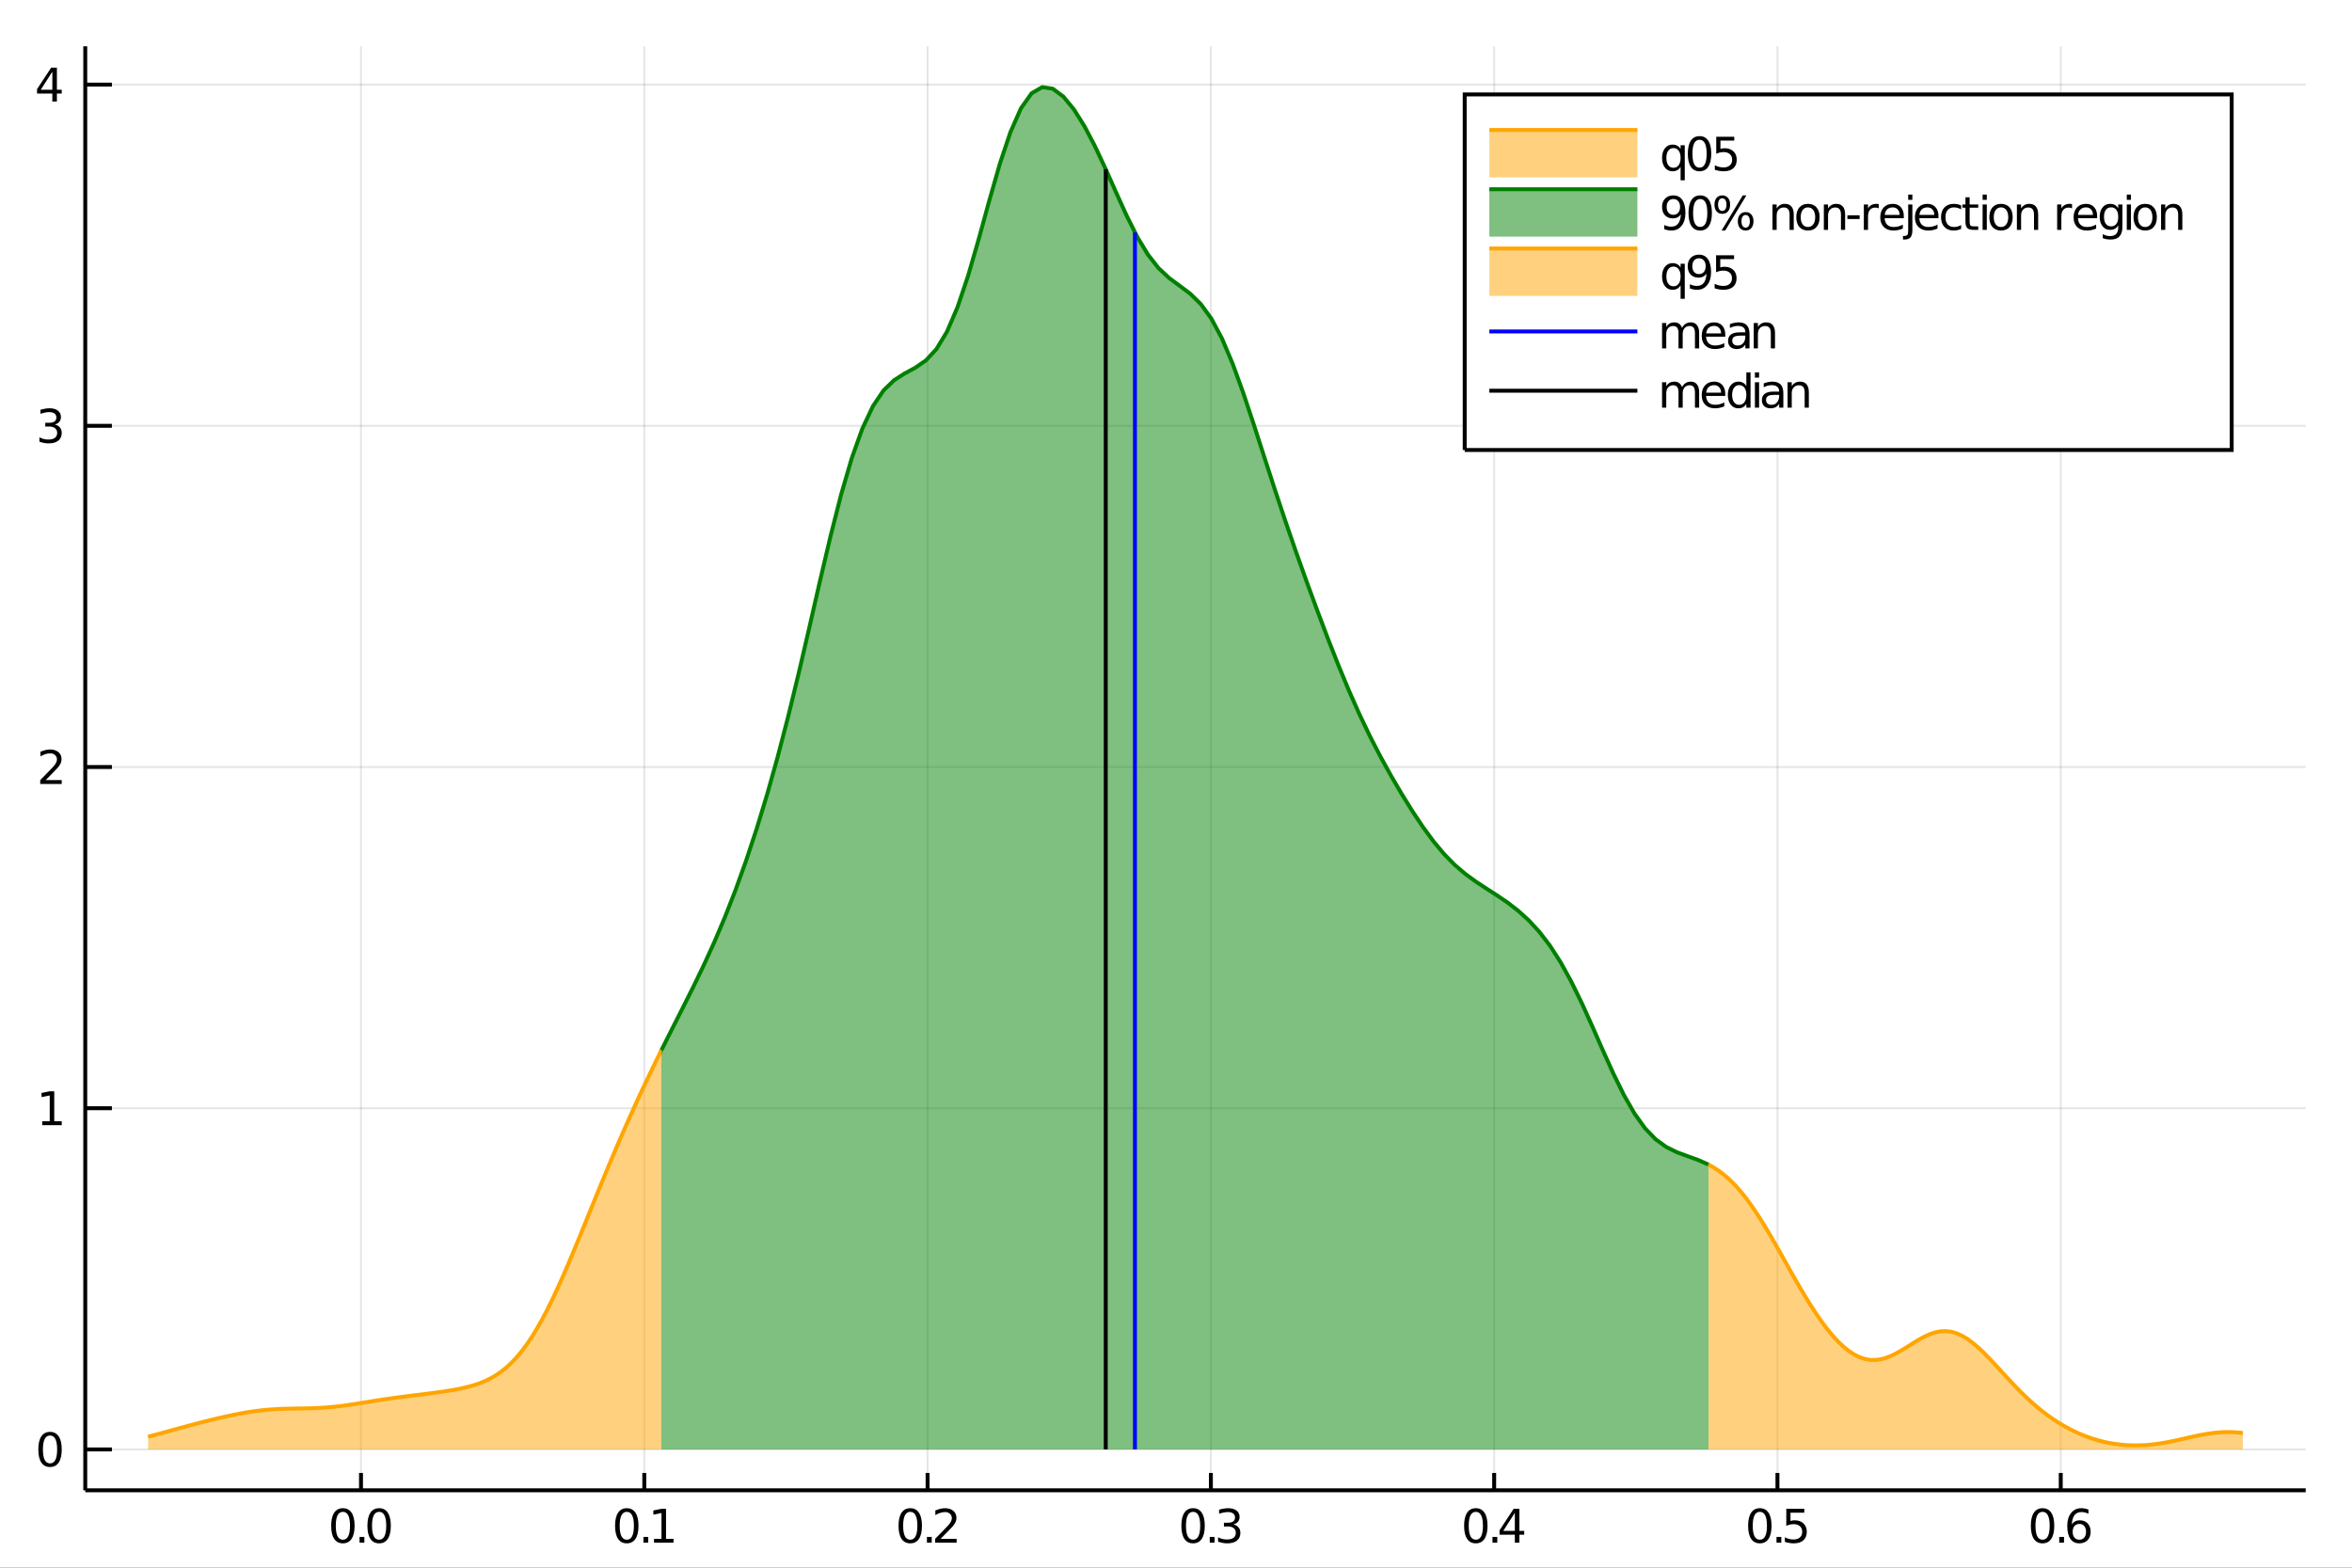 <?xml version="1.0" encoding="utf-8"?>
<svg xmlns="http://www.w3.org/2000/svg" xmlns:xlink="http://www.w3.org/1999/xlink" width="600" height="400" viewBox="0 0 2400 1600">
<rect x="0" y="0" width="2400" height="1600" fill="#333333" stroke="none"/>
<defs>
  <clipPath id="clip580">
    <rect x="0" y="0" width="2400" height="1600"/>
  </clipPath>
</defs>
<path clip-path="url(#clip580)" d="
M0 1600 L2400 1600 L2400 0 L0 0  Z
  " fill="#ffffff" fill-rule="evenodd" fill-opacity="1"/>
<defs>
  <clipPath id="clip581">
    <rect x="480" y="0" width="1681" height="1600"/>
  </clipPath>
</defs>
<path clip-path="url(#clip580)" d="
M86.992 1521.01 L2352.76 1521.01 L2352.76 47.244 L86.992 47.244  Z
  " fill="#ffffff" fill-rule="evenodd" fill-opacity="1"/>
<defs>
  <clipPath id="clip582">
    <rect x="86" y="47" width="2267" height="1475"/>
  </clipPath>
</defs>
<polyline clip-path="url(#clip582)" style="stroke:#000000; stroke-width:2; stroke-opacity:0.1; fill:none" points="
  368.372,1521.01 368.372,47.244 
  "/>
<polyline clip-path="url(#clip582)" style="stroke:#000000; stroke-width:2; stroke-opacity:0.1; fill:none" points="
  657.444,1521.01 657.444,47.244 
  "/>
<polyline clip-path="url(#clip582)" style="stroke:#000000; stroke-width:2; stroke-opacity:0.1; fill:none" points="
  946.516,1521.01 946.516,47.244 
  "/>
<polyline clip-path="url(#clip582)" style="stroke:#000000; stroke-width:2; stroke-opacity:0.1; fill:none" points="
  1235.59,1521.01 1235.59,47.244 
  "/>
<polyline clip-path="url(#clip582)" style="stroke:#000000; stroke-width:2; stroke-opacity:0.1; fill:none" points="
  1524.66,1521.01 1524.66,47.244 
  "/>
<polyline clip-path="url(#clip582)" style="stroke:#000000; stroke-width:2; stroke-opacity:0.1; fill:none" points="
  1813.73,1521.01 1813.73,47.244 
  "/>
<polyline clip-path="url(#clip582)" style="stroke:#000000; stroke-width:2; stroke-opacity:0.1; fill:none" points="
  2102.81,1521.01 2102.81,47.244 
  "/>
<polyline clip-path="url(#clip582)" style="stroke:#000000; stroke-width:2; stroke-opacity:0.1; fill:none" points="
  86.992,1479.3 2352.76,1479.3 
  "/>
<polyline clip-path="url(#clip582)" style="stroke:#000000; stroke-width:2; stroke-opacity:0.1; fill:none" points="
  86.992,1131.06 2352.76,1131.06 
  "/>
<polyline clip-path="url(#clip582)" style="stroke:#000000; stroke-width:2; stroke-opacity:0.1; fill:none" points="
  86.992,782.824 2352.76,782.824 
  "/>
<polyline clip-path="url(#clip582)" style="stroke:#000000; stroke-width:2; stroke-opacity:0.1; fill:none" points="
  86.992,434.588 2352.76,434.588 
  "/>
<polyline clip-path="url(#clip582)" style="stroke:#000000; stroke-width:2; stroke-opacity:0.1; fill:none" points="
  86.992,86.351 2352.76,86.351 
  "/>
<polyline clip-path="url(#clip580)" style="stroke:#000000; stroke-width:4; stroke-opacity:1; fill:none" points="
  86.992,1521.01 2352.76,1521.01 
  "/>
<polyline clip-path="url(#clip580)" style="stroke:#000000; stroke-width:4; stroke-opacity:1; fill:none" points="
  86.992,1521.01 86.992,47.244 
  "/>
<polyline clip-path="url(#clip580)" style="stroke:#000000; stroke-width:4; stroke-opacity:1; fill:none" points="
  368.372,1521.01 368.372,1503.32 
  "/>
<polyline clip-path="url(#clip580)" style="stroke:#000000; stroke-width:4; stroke-opacity:1; fill:none" points="
  657.444,1521.01 657.444,1503.32 
  "/>
<polyline clip-path="url(#clip580)" style="stroke:#000000; stroke-width:4; stroke-opacity:1; fill:none" points="
  946.516,1521.01 946.516,1503.32 
  "/>
<polyline clip-path="url(#clip580)" style="stroke:#000000; stroke-width:4; stroke-opacity:1; fill:none" points="
  1235.59,1521.01 1235.59,1503.32 
  "/>
<polyline clip-path="url(#clip580)" style="stroke:#000000; stroke-width:4; stroke-opacity:1; fill:none" points="
  1524.66,1521.01 1524.66,1503.32 
  "/>
<polyline clip-path="url(#clip580)" style="stroke:#000000; stroke-width:4; stroke-opacity:1; fill:none" points="
  1813.73,1521.01 1813.73,1503.32 
  "/>
<polyline clip-path="url(#clip580)" style="stroke:#000000; stroke-width:4; stroke-opacity:1; fill:none" points="
  2102.81,1521.01 2102.81,1503.32 
  "/>
<polyline clip-path="url(#clip580)" style="stroke:#000000; stroke-width:4; stroke-opacity:1; fill:none" points="
  86.992,1479.3 114.181,1479.3 
  "/>
<polyline clip-path="url(#clip580)" style="stroke:#000000; stroke-width:4; stroke-opacity:1; fill:none" points="
  86.992,1131.06 114.181,1131.06 
  "/>
<polyline clip-path="url(#clip580)" style="stroke:#000000; stroke-width:4; stroke-opacity:1; fill:none" points="
  86.992,782.824 114.181,782.824 
  "/>
<polyline clip-path="url(#clip580)" style="stroke:#000000; stroke-width:4; stroke-opacity:1; fill:none" points="
  86.992,434.588 114.181,434.588 
  "/>
<polyline clip-path="url(#clip580)" style="stroke:#000000; stroke-width:4; stroke-opacity:1; fill:none" points="
  86.992,86.351 114.181,86.351 
  "/>
<path clip-path="url(#clip580)" d="M 0 0 M349.888 1543 Q346.277 1543 344.448 1546.56 Q342.643 1550.11 342.643 1557.23 Q342.643 1564.34 344.448 1567.91 Q346.277 1571.45 349.888 1571.45 Q353.522 1571.45 355.328 1567.91 Q357.156 1564.34 357.156 1557.23 Q357.156 1550.11 355.328 1546.56 Q353.522 1543 349.888 1543 M349.888 1539.29 Q355.698 1539.29 358.754 1543.9 Q361.832 1548.48 361.832 1557.23 Q361.832 1565.96 358.754 1570.57 Q355.698 1575.15 349.888 1575.15 Q344.078 1575.15 340.999 1570.57 Q337.943 1565.96 337.943 1557.23 Q337.943 1548.48 340.999 1543.9 Q344.078 1539.29 349.888 1539.29 Z" fill="#000000" fill-rule="evenodd" fill-opacity="1" /><path clip-path="url(#clip580)" d="M 0 0 M366.902 1568.6 L371.786 1568.6 L371.786 1574.48 L366.902 1574.48 L366.902 1568.6 Z" fill="#000000" fill-rule="evenodd" fill-opacity="1" /><path clip-path="url(#clip580)" d="M 0 0 M386.855 1543 Q383.244 1543 381.415 1546.56 Q379.61 1550.11 379.61 1557.23 Q379.61 1564.34 381.415 1567.91 Q383.244 1571.45 386.855 1571.45 Q390.49 1571.45 392.295 1567.91 Q394.124 1564.34 394.124 1557.23 Q394.124 1550.11 392.295 1546.56 Q390.49 1543 386.855 1543 M386.855 1539.29 Q392.665 1539.29 395.721 1543.9 Q398.8 1548.48 398.8 1557.23 Q398.8 1565.96 395.721 1570.57 Q392.665 1575.15 386.855 1575.15 Q381.045 1575.15 377.966 1570.57 Q374.911 1565.96 374.911 1557.23 Q374.911 1548.48 377.966 1543.9 Q381.045 1539.29 386.855 1539.29 Z" fill="#000000" fill-rule="evenodd" fill-opacity="1" /><path clip-path="url(#clip580)" d="M 0 0 M639.574 1543 Q635.963 1543 634.134 1546.56 Q632.328 1550.11 632.328 1557.23 Q632.328 1564.34 634.134 1567.91 Q635.963 1571.45 639.574 1571.45 Q643.208 1571.45 645.013 1567.91 Q646.842 1564.34 646.842 1557.23 Q646.842 1550.11 645.013 1546.56 Q643.208 1543 639.574 1543 M639.574 1539.29 Q645.384 1539.29 648.439 1543.9 Q651.518 1548.48 651.518 1557.23 Q651.518 1565.96 648.439 1570.57 Q645.384 1575.15 639.574 1575.15 Q633.764 1575.15 630.685 1570.57 Q627.629 1565.96 627.629 1557.23 Q627.629 1548.48 630.685 1543.9 Q633.764 1539.29 639.574 1539.29 Z" fill="#000000" fill-rule="evenodd" fill-opacity="1" /><path clip-path="url(#clip580)" d="M 0 0 M656.587 1568.6 L661.472 1568.6 L661.472 1574.48 L656.587 1574.48 L656.587 1568.6 Z" fill="#000000" fill-rule="evenodd" fill-opacity="1" /><path clip-path="url(#clip580)" d="M 0 0 M667.351 1570.54 L674.99 1570.54 L674.99 1544.18 L666.68 1545.85 L666.68 1541.59 L674.944 1539.92 L679.62 1539.92 L679.62 1570.54 L687.259 1570.54 L687.259 1574.48 L667.351 1574.48 L667.351 1570.54 Z" fill="#000000" fill-rule="evenodd" fill-opacity="1" /><path clip-path="url(#clip580)" d="M 0 0 M928.831 1543 Q925.22 1543 923.391 1546.56 Q921.586 1550.11 921.586 1557.23 Q921.586 1564.34 923.391 1567.91 Q925.22 1571.45 928.831 1571.45 Q932.465 1571.45 934.271 1567.91 Q936.1 1564.34 936.1 1557.23 Q936.1 1550.11 934.271 1546.56 Q932.465 1543 928.831 1543 M928.831 1539.29 Q934.641 1539.29 937.697 1543.9 Q940.776 1548.48 940.776 1557.23 Q940.776 1565.96 937.697 1570.57 Q934.641 1575.15 928.831 1575.15 Q923.021 1575.15 919.942 1570.57 Q916.887 1565.96 916.887 1557.23 Q916.887 1548.48 919.942 1543.9 Q923.021 1539.29 928.831 1539.29 Z" fill="#000000" fill-rule="evenodd" fill-opacity="1" /><path clip-path="url(#clip580)" d="M 0 0 M945.845 1568.6 L950.729 1568.6 L950.729 1574.48 L945.845 1574.48 L945.845 1568.6 Z" fill="#000000" fill-rule="evenodd" fill-opacity="1" /><path clip-path="url(#clip580)" d="M 0 0 M959.826 1570.54 L976.146 1570.54 L976.146 1574.48 L954.201 1574.48 L954.201 1570.54 Q956.863 1567.79 961.447 1563.16 Q966.053 1558.51 967.234 1557.17 Q969.479 1554.64 970.359 1552.91 Q971.262 1551.15 971.262 1549.46 Q971.262 1546.7 969.317 1544.97 Q967.396 1543.23 964.294 1543.23 Q962.095 1543.23 959.641 1543.99 Q957.211 1544.76 954.433 1546.31 L954.433 1541.59 Q957.257 1540.45 959.711 1539.87 Q962.164 1539.29 964.201 1539.29 Q969.572 1539.29 972.766 1541.98 Q975.961 1544.67 975.961 1549.16 Q975.961 1551.29 975.15 1553.21 Q974.363 1555.1 972.257 1557.7 Q971.678 1558.37 968.576 1561.59 Q965.475 1564.78 959.826 1570.54 Z" fill="#000000" fill-rule="evenodd" fill-opacity="1" /><path clip-path="url(#clip580)" d="M 0 0 M1217.43 1543 Q1213.82 1543 1211.99 1546.56 Q1210.18 1550.11 1210.18 1557.23 Q1210.18 1564.34 1211.99 1567.91 Q1213.82 1571.45 1217.43 1571.45 Q1221.06 1571.45 1222.87 1567.91 Q1224.7 1564.34 1224.7 1557.23 Q1224.7 1550.11 1222.87 1546.56 Q1221.06 1543 1217.43 1543 M1217.43 1539.29 Q1223.24 1539.29 1226.29 1543.9 Q1229.37 1548.48 1229.37 1557.23 Q1229.37 1565.96 1226.29 1570.57 Q1223.24 1575.15 1217.43 1575.15 Q1211.62 1575.15 1208.54 1570.57 Q1205.48 1565.96 1205.48 1557.23 Q1205.48 1548.48 1208.54 1543.9 Q1211.62 1539.29 1217.43 1539.29 Z" fill="#000000" fill-rule="evenodd" fill-opacity="1" /><path clip-path="url(#clip580)" d="M 0 0 M1234.44 1568.6 L1239.33 1568.6 L1239.33 1574.48 L1234.44 1574.48 L1234.44 1568.6 Z" fill="#000000" fill-rule="evenodd" fill-opacity="1" /><path clip-path="url(#clip580)" d="M 0 0 M1258.56 1555.85 Q1261.92 1556.56 1263.79 1558.83 Q1265.69 1561.1 1265.69 1564.43 Q1265.69 1569.55 1262.17 1572.35 Q1258.66 1575.15 1252.17 1575.15 Q1250 1575.15 1247.68 1574.71 Q1245.39 1574.29 1242.94 1573.44 L1242.94 1568.92 Q1244.88 1570.06 1247.2 1570.64 Q1249.51 1571.22 1252.04 1571.22 Q1256.43 1571.22 1258.73 1569.48 Q1261.04 1567.74 1261.04 1564.43 Q1261.04 1561.38 1258.89 1559.67 Q1256.76 1557.93 1252.94 1557.93 L1248.91 1557.93 L1248.91 1554.09 L1253.12 1554.09 Q1256.57 1554.09 1258.4 1552.72 Q1260.23 1551.33 1260.23 1548.74 Q1260.23 1546.08 1258.33 1544.67 Q1256.46 1543.23 1252.94 1543.23 Q1251.02 1543.23 1248.82 1543.65 Q1246.62 1544.06 1243.98 1544.94 L1243.98 1540.78 Q1246.64 1540.04 1248.96 1539.67 Q1251.29 1539.29 1253.35 1539.29 Q1258.68 1539.29 1261.78 1541.73 Q1264.88 1544.13 1264.88 1548.25 Q1264.88 1551.12 1263.24 1553.11 Q1261.6 1555.08 1258.56 1555.85 Z" fill="#000000" fill-rule="evenodd" fill-opacity="1" /><path clip-path="url(#clip580)" d="M 0 0 M1505.93 1543 Q1502.32 1543 1500.49 1546.56 Q1498.69 1550.11 1498.69 1557.23 Q1498.69 1564.34 1500.49 1567.91 Q1502.32 1571.45 1505.93 1571.45 Q1509.57 1571.45 1511.37 1567.91 Q1513.2 1564.34 1513.2 1557.23 Q1513.2 1550.11 1511.37 1546.56 Q1509.57 1543 1505.93 1543 M1505.93 1539.29 Q1511.74 1539.29 1514.8 1543.9 Q1517.88 1548.48 1517.88 1557.23 Q1517.88 1565.96 1514.8 1570.57 Q1511.74 1575.15 1505.93 1575.15 Q1500.12 1575.15 1497.05 1570.57 Q1493.99 1565.96 1493.99 1557.23 Q1493.99 1548.48 1497.05 1543.9 Q1500.12 1539.29 1505.93 1539.29 Z" fill="#000000" fill-rule="evenodd" fill-opacity="1" /><path clip-path="url(#clip580)" d="M 0 0 M1522.95 1568.6 L1527.83 1568.6 L1527.83 1574.48 L1522.95 1574.48 L1522.95 1568.6 Z" fill="#000000" fill-rule="evenodd" fill-opacity="1" /><path clip-path="url(#clip580)" d="M 0 0 M1545.75 1543.99 L1533.94 1562.44 L1545.75 1562.44 L1545.75 1543.99 M1544.52 1539.92 L1550.4 1539.92 L1550.4 1562.44 L1555.33 1562.44 L1555.33 1566.33 L1550.4 1566.33 L1550.4 1574.48 L1545.75 1574.48 L1545.75 1566.33 L1530.15 1566.33 L1530.15 1561.82 L1544.52 1539.92 Z" fill="#000000" fill-rule="evenodd" fill-opacity="1" /><path clip-path="url(#clip580)" d="M 0 0 M1795.75 1543 Q1792.14 1543 1790.31 1546.56 Q1788.5 1550.11 1788.5 1557.23 Q1788.5 1564.34 1790.31 1567.91 Q1792.14 1571.45 1795.75 1571.45 Q1799.38 1571.45 1801.19 1567.91 Q1803.02 1564.34 1803.02 1557.23 Q1803.02 1550.11 1801.19 1546.56 Q1799.38 1543 1795.75 1543 M1795.75 1539.29 Q1801.56 1539.29 1804.61 1543.9 Q1807.69 1548.48 1807.69 1557.23 Q1807.69 1565.96 1804.61 1570.57 Q1801.56 1575.15 1795.75 1575.15 Q1789.94 1575.15 1786.86 1570.57 Q1783.8 1565.96 1783.8 1557.23 Q1783.8 1548.48 1786.86 1543.9 Q1789.94 1539.29 1795.75 1539.29 Z" fill="#000000" fill-rule="evenodd" fill-opacity="1" /><path clip-path="url(#clip580)" d="M 0 0 M1812.76 1568.6 L1817.65 1568.6 L1817.65 1574.48 L1812.76 1574.48 L1812.76 1568.6 Z" fill="#000000" fill-rule="evenodd" fill-opacity="1" /><path clip-path="url(#clip580)" d="M 0 0 M1822.76 1539.92 L1841.12 1539.92 L1841.12 1543.86 L1827.04 1543.86 L1827.04 1552.33 Q1828.06 1551.98 1829.08 1551.82 Q1830.1 1551.63 1831.12 1551.63 Q1836.9 1551.63 1840.28 1554.8 Q1843.66 1557.98 1843.66 1563.39 Q1843.66 1568.97 1840.19 1572.07 Q1836.72 1575.15 1830.4 1575.15 Q1828.22 1575.15 1825.96 1574.78 Q1823.71 1574.41 1821.3 1573.67 L1821.3 1568.97 Q1823.39 1570.1 1825.61 1570.66 Q1827.83 1571.22 1830.31 1571.22 Q1834.31 1571.22 1836.65 1569.11 Q1838.99 1567 1838.99 1563.39 Q1838.99 1559.78 1836.65 1557.67 Q1834.31 1555.57 1830.31 1555.57 Q1828.43 1555.57 1826.56 1555.98 Q1824.71 1556.4 1822.76 1557.28 L1822.76 1539.92 Z" fill="#000000" fill-rule="evenodd" fill-opacity="1" /><path clip-path="url(#clip580)" d="M 0 0 M2084.24 1543 Q2080.63 1543 2078.8 1546.56 Q2077 1550.11 2077 1557.23 Q2077 1564.34 2078.8 1567.91 Q2080.63 1571.45 2084.24 1571.45 Q2087.88 1571.45 2089.68 1567.91 Q2091.51 1564.34 2091.51 1557.23 Q2091.51 1550.11 2089.68 1546.56 Q2087.88 1543 2084.24 1543 M2084.24 1539.29 Q2090.05 1539.29 2093.11 1543.9 Q2096.19 1548.48 2096.19 1557.23 Q2096.19 1565.96 2093.11 1570.57 Q2090.05 1575.15 2084.24 1575.15 Q2078.43 1575.15 2075.35 1570.57 Q2072.3 1565.96 2072.3 1557.23 Q2072.3 1548.48 2075.35 1543.9 Q2078.43 1539.29 2084.24 1539.29 Z" fill="#000000" fill-rule="evenodd" fill-opacity="1" /><path clip-path="url(#clip580)" d="M 0 0 M2101.25 1568.6 L2106.14 1568.6 L2106.14 1574.48 L2101.25 1574.48 L2101.25 1568.6 Z" fill="#000000" fill-rule="evenodd" fill-opacity="1" /><path clip-path="url(#clip580)" d="M 0 0 M2121.79 1555.34 Q2118.64 1555.34 2116.79 1557.49 Q2114.96 1559.64 2114.96 1563.39 Q2114.96 1567.12 2116.79 1569.29 Q2118.64 1571.45 2121.79 1571.45 Q2124.94 1571.45 2126.76 1569.29 Q2128.62 1567.12 2128.62 1563.39 Q2128.62 1559.64 2126.76 1557.49 Q2124.94 1555.34 2121.79 1555.34 M2131.07 1540.68 L2131.07 1544.94 Q2129.31 1544.11 2127.5 1543.67 Q2125.72 1543.23 2123.96 1543.23 Q2119.33 1543.23 2116.88 1546.36 Q2114.45 1549.48 2114.1 1555.8 Q2115.47 1553.79 2117.53 1552.72 Q2119.59 1551.63 2122.06 1551.63 Q2127.27 1551.63 2130.28 1554.8 Q2133.31 1557.95 2133.31 1563.39 Q2133.31 1568.72 2130.17 1571.93 Q2127.02 1575.15 2121.79 1575.15 Q2115.79 1575.15 2112.62 1570.57 Q2109.45 1565.96 2109.45 1557.23 Q2109.45 1549.04 2113.34 1544.18 Q2117.23 1539.29 2123.78 1539.29 Q2125.54 1539.29 2127.32 1539.64 Q2129.13 1539.99 2131.07 1540.68 Z" fill="#000000" fill-rule="evenodd" fill-opacity="1" /><path clip-path="url(#clip580)" d="M 0 0 M51.048 1465.1 Q47.437 1465.1 45.608 1468.66 Q43.802 1472.2 43.802 1479.33 Q43.802 1486.44 45.608 1490 Q47.437 1493.55 51.048 1493.55 Q54.682 1493.55 56.487 1490 Q58.316 1486.44 58.316 1479.33 Q58.316 1472.2 56.487 1468.66 Q54.682 1465.1 51.048 1465.1 M51.048 1461.39 Q56.858 1461.39 59.913 1466 Q62.992 1470.58 62.992 1479.33 Q62.992 1488.06 59.913 1492.67 Q56.858 1497.25 51.048 1497.25 Q45.238 1497.25 42.159 1492.67 Q39.103 1488.06 39.103 1479.33 Q39.103 1470.58 42.159 1466 Q45.238 1461.39 51.048 1461.39 Z" fill="#000000" fill-rule="evenodd" fill-opacity="1" /><path clip-path="url(#clip580)" d="M 0 0 M43.085 1144.41 L50.724 1144.41 L50.724 1118.04 L42.413 1119.71 L42.413 1115.45 L50.677 1113.78 L55.353 1113.78 L55.353 1144.41 L62.992 1144.41 L62.992 1148.34 L43.085 1148.34 L43.085 1144.41 Z" fill="#000000" fill-rule="evenodd" fill-opacity="1" /><path clip-path="url(#clip580)" d="M 0 0 M46.673 796.169 L62.992 796.169 L62.992 800.104 L41.048 800.104 L41.048 796.169 Q43.71 793.415 48.293 788.785 Q52.9 784.132 54.08 782.79 Q56.325 780.267 57.205 778.53 Q58.108 776.771 58.108 775.081 Q58.108 772.327 56.163 770.591 Q54.242 768.855 51.14 768.855 Q48.941 768.855 46.488 769.618 Q44.057 770.382 41.279 771.933 L41.279 767.211 Q44.103 766.077 46.557 765.498 Q49.011 764.919 51.048 764.919 Q56.418 764.919 59.612 767.605 Q62.807 770.29 62.807 774.78 Q62.807 776.91 61.997 778.831 Q61.21 780.729 59.103 783.322 Q58.525 783.993 55.423 787.211 Q52.321 790.405 46.673 796.169 Z" fill="#000000" fill-rule="evenodd" fill-opacity="1" /><path clip-path="url(#clip580)" d="M 0 0 M55.862 433.234 Q59.219 433.951 61.094 436.22 Q62.992 438.488 62.992 441.822 Q62.992 446.937 59.474 449.738 Q55.955 452.539 49.474 452.539 Q47.298 452.539 44.983 452.099 Q42.691 451.683 40.238 450.826 L40.238 446.312 Q42.182 447.447 44.497 448.025 Q46.812 448.604 49.335 448.604 Q53.733 448.604 56.025 446.868 Q58.339 445.132 58.339 441.822 Q58.339 438.766 56.187 437.053 Q54.057 435.317 50.238 435.317 L46.21 435.317 L46.21 431.474 L50.423 431.474 Q53.872 431.474 55.7 430.109 Q57.529 428.72 57.529 426.127 Q57.529 423.465 55.631 422.053 Q53.756 420.618 50.238 420.618 Q48.316 420.618 46.117 421.035 Q43.918 421.451 41.279 422.331 L41.279 418.164 Q43.941 417.424 46.256 417.053 Q48.594 416.683 50.654 416.683 Q55.978 416.683 59.08 419.113 Q62.182 421.521 62.182 425.641 Q62.182 428.511 60.538 430.502 Q58.895 432.47 55.862 433.234 Z" fill="#000000" fill-rule="evenodd" fill-opacity="1" /><path clip-path="url(#clip580)" d="M 0 0 M53.409 73.145 L41.603 91.594 L53.409 91.594 L53.409 73.145 M52.182 69.071 L58.062 69.071 L58.062 91.594 L62.992 91.594 L62.992 95.483 L58.062 95.483 L58.062 103.631 L53.409 103.631 L53.409 95.483 L37.807 95.483 L37.807 90.969 L52.182 69.071 Z" fill="#000000" fill-rule="evenodd" fill-opacity="1" /><path clip-path="url(#clip582)" d="
M151.118 1466.29 L156.408 1464.92 L161.699 1463.51 L166.989 1462.08 L172.28 1460.63 L177.571 1459.17 L182.861 1457.72 L188.152 1456.28 L193.443 1454.85 L198.733 1453.44 
  L204.024 1452.06 L209.315 1450.71 L214.605 1449.39 L219.896 1448.11 L225.187 1446.87 L230.477 1445.68 L235.768 1444.54 L241.059 1443.46 L246.349 1442.45 L251.64 1441.53 
  L256.931 1440.7 L262.221 1439.97 L267.512 1439.34 L272.803 1438.82 L278.093 1438.41 L283.384 1438.1 L288.675 1437.87 L293.965 1437.71 L299.256 1437.6 L304.547 1437.52 
  L309.837 1437.44 L315.128 1437.33 L320.419 1437.17 L325.709 1436.94 L331 1436.62 L336.291 1436.21 L341.581 1435.7 L346.872 1435.1 L352.162 1434.41 L357.453 1433.65 
  L362.744 1432.85 L368.034 1432 L373.325 1431.15 L378.616 1430.29 L383.906 1429.45 L389.197 1428.63 L394.488 1427.84 L399.778 1427.09 L405.069 1426.36 L410.36 1425.66 
  L415.65 1424.99 L420.941 1424.32 L426.232 1423.67 L431.522 1423.01 L436.813 1422.34 L442.104 1421.65 L447.394 1420.94 L452.685 1420.18 L457.976 1419.36 L463.266 1418.47 
  L468.557 1417.47 L473.848 1416.33 L479.138 1415.02 L484.429 1413.47 L489.72 1411.65 L495.01 1409.49 L500.301 1406.92 L505.592 1403.89 L510.882 1400.32 L516.173 1396.14 
  L521.464 1391.31 L526.754 1385.78 L532.045 1379.49 L537.336 1372.44 L542.626 1364.6 L547.917 1355.99 L553.207 1346.64 L558.498 1336.57 L563.789 1325.86 L569.079 1314.56 
  L574.37 1302.76 L579.661 1290.55 L584.951 1278 L590.242 1265.23 L595.533 1252.3 L600.823 1239.29 L606.114 1226.29 L611.405 1213.34 L616.695 1200.5 L621.986 1187.8 
  L627.277 1175.28 L632.567 1162.96 L637.858 1150.84 L643.149 1138.94 L648.439 1127.25 L653.73 1115.78 L659.021 1104.52 L664.311 1093.46 L669.602 1082.58 L674.893 1071.86 
  L674.893 1479.3 L669.602 1479.3 L664.311 1479.3 L659.021 1479.3 L653.73 1479.3 L648.439 1479.3 L643.149 1479.3 L637.858 1479.3 L632.567 1479.3 L627.277 1479.3 
  L621.986 1479.3 L616.695 1479.3 L611.405 1479.3 L606.114 1479.3 L600.823 1479.3 L595.533 1479.3 L590.242 1479.3 L584.951 1479.3 L579.661 1479.3 L574.37 1479.3 
  L569.079 1479.3 L563.789 1479.3 L558.498 1479.3 L553.207 1479.3 L547.917 1479.3 L542.626 1479.3 L537.336 1479.3 L532.045 1479.3 L526.754 1479.3 L521.464 1479.3 
  L516.173 1479.3 L510.882 1479.3 L505.592 1479.3 L500.301 1479.3 L495.01 1479.3 L489.72 1479.3 L484.429 1479.3 L479.138 1479.3 L473.848 1479.3 L468.557 1479.3 
  L463.266 1479.3 L457.976 1479.3 L452.685 1479.3 L447.394 1479.3 L442.104 1479.3 L436.813 1479.3 L431.522 1479.3 L426.232 1479.3 L420.941 1479.3 L415.65 1479.3 
  L410.36 1479.3 L405.069 1479.3 L399.778 1479.3 L394.488 1479.3 L389.197 1479.3 L383.906 1479.3 L378.616 1479.3 L373.325 1479.3 L368.034 1479.3 L362.744 1479.3 
  L357.453 1479.3 L352.162 1479.3 L346.872 1479.3 L341.581 1479.3 L336.291 1479.3 L331 1479.3 L325.709 1479.3 L320.419 1479.3 L315.128 1479.3 L309.837 1479.3 
  L304.547 1479.3 L299.256 1479.3 L293.965 1479.3 L288.675 1479.3 L283.384 1479.3 L278.093 1479.3 L272.803 1479.3 L267.512 1479.3 L262.221 1479.3 L256.931 1479.3 
  L251.64 1479.3 L246.349 1479.3 L241.059 1479.3 L235.768 1479.3 L230.477 1479.3 L225.187 1479.3 L219.896 1479.3 L214.605 1479.3 L209.315 1479.3 L204.024 1479.3 
  L198.733 1479.3 L193.443 1479.3 L188.152 1479.3 L182.861 1479.3 L177.571 1479.3 L172.28 1479.3 L166.989 1479.3 L161.699 1479.3 L156.408 1479.3 L151.118 1479.3 
   Z
  " fill="#ffa500" fill-rule="evenodd" fill-opacity="0.5"/>
<polyline clip-path="url(#clip582)" style="stroke:#ffa500; stroke-width:4; stroke-opacity:1; fill:none" points="
  151.118,1466.29 156.408,1464.92 161.699,1463.51 166.989,1462.08 172.28,1460.63 177.571,1459.17 182.861,1457.72 188.152,1456.28 193.443,1454.85 198.733,1453.44 
  204.024,1452.06 209.315,1450.71 214.605,1449.39 219.896,1448.11 225.187,1446.87 230.477,1445.68 235.768,1444.54 241.059,1443.46 246.349,1442.45 251.64,1441.53 
  256.931,1440.7 262.221,1439.97 267.512,1439.34 272.803,1438.82 278.093,1438.41 283.384,1438.1 288.675,1437.87 293.965,1437.71 299.256,1437.6 304.547,1437.52 
  309.837,1437.44 315.128,1437.33 320.419,1437.17 325.709,1436.94 331,1436.62 336.291,1436.21 341.581,1435.7 346.872,1435.1 352.162,1434.41 357.453,1433.65 
  362.744,1432.85 368.034,1432 373.325,1431.15 378.616,1430.29 383.906,1429.45 389.197,1428.63 394.488,1427.84 399.778,1427.09 405.069,1426.36 410.36,1425.66 
  415.65,1424.99 420.941,1424.32 426.232,1423.67 431.522,1423.01 436.813,1422.34 442.104,1421.65 447.394,1420.94 452.685,1420.18 457.976,1419.36 463.266,1418.47 
  468.557,1417.47 473.848,1416.33 479.138,1415.02 484.429,1413.47 489.72,1411.65 495.01,1409.49 500.301,1406.92 505.592,1403.89 510.882,1400.32 516.173,1396.14 
  521.464,1391.31 526.754,1385.78 532.045,1379.49 537.336,1372.44 542.626,1364.6 547.917,1355.99 553.207,1346.64 558.498,1336.57 563.789,1325.86 569.079,1314.56 
  574.37,1302.76 579.661,1290.55 584.951,1278 590.242,1265.23 595.533,1252.3 600.823,1239.29 606.114,1226.29 611.405,1213.34 616.695,1200.5 621.986,1187.8 
  627.277,1175.28 632.567,1162.96 637.858,1150.84 643.149,1138.94 648.439,1127.25 653.73,1115.78 659.021,1104.52 664.311,1093.46 669.602,1082.58 674.893,1071.86 
  
  "/>
<path clip-path="url(#clip582)" d="
M674.893 1071.86 L685.686 1050.36 L696.479 1029.08 L707.272 1007.56 L718.065 985.25 L728.858 961.616 L739.652 936.188 L750.445 908.615 L761.238 878.646 L772.031 846.073 
  L782.824 810.673 L793.617 772.233 L804.411 730.669 L815.204 686.239 L825.997 639.743 L836.79 592.61 L847.583 546.788 L858.376 504.439 L869.17 467.516 L879.963 437.378 
  L890.756 414.523 L901.549 398.513 L912.342 388.047 L923.135 381.136 L933.929 375.314 L944.722 367.896 L955.515 356.307 L966.308 338.493 L977.101 313.389 L987.894 281.298 
  L998.688 244.041 L1009.48 204.721 L1020.27 167.107 L1031.07 134.796 L1041.86 110.421 L1052.65 95.2 L1063.45 88.954 L1074.24 90.559 L1085.03 98.553 L1095.83 111.638 
  L1106.62 128.853 L1117.41 149.428 L1128.21 172.461 L1139 196.678 L1149.79 220.424 L1160.59 241.949 L1171.38 259.869 L1182.17 273.621 L1192.96 283.717 L1203.76 291.702 
  L1214.55 299.801 L1225.34 310.364 L1236.14 325.277 L1246.93 345.52 L1257.72 371.001 L1268.52 400.702 L1279.31 433.072 L1290.1 466.504 L1300.9 499.741 L1311.69 532.073 
  L1322.48 563.302 L1333.28 593.529 L1344.07 622.895 L1354.86 651.392 L1365.66 678.804 L1376.45 704.808 L1387.24 729.125 L1398.03 751.665 L1408.83 772.561 L1419.62 792.085 
  L1430.41 810.49 L1441.21 827.86 L1452 844.05 L1462.79 858.759 L1473.59 871.682 L1484.38 882.688 L1495.17 891.92 L1505.97 899.789 L1516.76 906.876 L1527.55 913.81 
  L1538.35 921.18 L1549.14 929.509 L1559.93 939.287 L1570.73 950.99 L1581.52 965.061 L1592.31 981.826 L1603.1 1001.37 L1613.9 1023.41 L1624.69 1047.24 L1635.48 1071.78 
  L1646.28 1095.7 L1657.07 1117.64 L1667.86 1136.5 L1678.66 1151.58 L1689.45 1162.8 L1700.24 1170.62 L1711.04 1175.94 L1721.83 1179.94 L1732.62 1183.81 L1743.42 1188.61 
  L1743.42 1479.3 L1732.62 1479.3 L1721.83 1479.3 L1711.04 1479.3 L1700.24 1479.3 L1689.45 1479.3 L1678.66 1479.3 L1667.86 1479.3 L1657.07 1479.3 L1646.28 1479.3 
  L1635.48 1479.3 L1624.69 1479.3 L1613.9 1479.3 L1603.1 1479.3 L1592.31 1479.3 L1581.52 1479.3 L1570.73 1479.3 L1559.93 1479.3 L1549.14 1479.3 L1538.35 1479.3 
  L1527.55 1479.3 L1516.76 1479.3 L1505.97 1479.3 L1495.17 1479.3 L1484.38 1479.3 L1473.59 1479.3 L1462.79 1479.3 L1452 1479.3 L1441.21 1479.3 L1430.41 1479.3 
  L1419.62 1479.3 L1408.83 1479.3 L1398.03 1479.3 L1387.24 1479.3 L1376.45 1479.3 L1365.66 1479.3 L1354.86 1479.3 L1344.07 1479.3 L1333.28 1479.3 L1322.48 1479.3 
  L1311.69 1479.3 L1300.9 1479.3 L1290.1 1479.3 L1279.31 1479.3 L1268.52 1479.3 L1257.72 1479.3 L1246.93 1479.3 L1236.14 1479.3 L1225.34 1479.3 L1214.55 1479.3 
  L1203.76 1479.3 L1192.96 1479.3 L1182.17 1479.3 L1171.38 1479.3 L1160.59 1479.3 L1149.79 1479.3 L1139 1479.3 L1128.21 1479.3 L1117.41 1479.3 L1106.62 1479.3 
  L1095.83 1479.3 L1085.03 1479.3 L1074.24 1479.3 L1063.45 1479.3 L1052.65 1479.3 L1041.86 1479.3 L1031.07 1479.3 L1020.27 1479.3 L1009.48 1479.3 L998.688 1479.3 
  L987.894 1479.3 L977.101 1479.3 L966.308 1479.3 L955.515 1479.3 L944.722 1479.3 L933.929 1479.3 L923.135 1479.3 L912.342 1479.3 L901.549 1479.3 L890.756 1479.3 
  L879.963 1479.3 L869.17 1479.3 L858.376 1479.3 L847.583 1479.3 L836.79 1479.3 L825.997 1479.3 L815.204 1479.3 L804.411 1479.3 L793.617 1479.3 L782.824 1479.3 
  L772.031 1479.3 L761.238 1479.3 L750.445 1479.3 L739.652 1479.3 L728.858 1479.3 L718.065 1479.3 L707.272 1479.3 L696.479 1479.3 L685.686 1479.3 L674.893 1479.3 
   Z
  " fill="#008000" fill-rule="evenodd" fill-opacity="0.5"/>
<polyline clip-path="url(#clip582)" style="stroke:#008000; stroke-width:4; stroke-opacity:1; fill:none" points="
  674.893,1071.86 685.686,1050.36 696.479,1029.08 707.272,1007.56 718.065,985.25 728.858,961.616 739.652,936.188 750.445,908.615 761.238,878.646 772.031,846.073 
  782.824,810.673 793.617,772.233 804.411,730.669 815.204,686.239 825.997,639.743 836.79,592.61 847.583,546.788 858.376,504.439 869.17,467.516 879.963,437.378 
  890.756,414.523 901.549,398.513 912.342,388.047 923.135,381.136 933.929,375.314 944.722,367.896 955.515,356.307 966.308,338.493 977.101,313.389 987.894,281.298 
  998.688,244.041 1009.48,204.721 1020.27,167.107 1031.07,134.796 1041.86,110.421 1052.65,95.2 1063.45,88.954 1074.24,90.559 1085.03,98.553 1095.83,111.638 
  1106.62,128.853 1117.41,149.428 1128.21,172.461 1139,196.678 1149.79,220.424 1160.59,241.949 1171.38,259.869 1182.17,273.621 1192.96,283.717 1203.76,291.702 
  1214.55,299.801 1225.34,310.364 1236.14,325.277 1246.93,345.52 1257.72,371.001 1268.52,400.702 1279.31,433.072 1290.1,466.504 1300.9,499.741 1311.69,532.073 
  1322.48,563.302 1333.28,593.529 1344.07,622.895 1354.86,651.392 1365.66,678.804 1376.45,704.808 1387.24,729.125 1398.03,751.665 1408.83,772.561 1419.62,792.085 
  1430.41,810.49 1441.21,827.86 1452,844.05 1462.79,858.759 1473.59,871.682 1484.38,882.688 1495.17,891.92 1505.97,899.789 1516.76,906.876 1527.55,913.81 
  1538.35,921.18 1549.14,929.509 1559.93,939.287 1570.73,950.99 1581.52,965.061 1592.31,981.826 1603.1,1001.37 1613.9,1023.41 1624.69,1047.24 1635.48,1071.78 
  1646.28,1095.7 1657.07,1117.64 1667.86,1136.5 1678.66,1151.58 1689.45,1162.8 1700.24,1170.62 1711.04,1175.94 1721.83,1179.94 1732.62,1183.81 1743.42,1188.61 
  
  "/>
<path clip-path="url(#clip582)" d="
M1743.42 1188.61 L1748.92 1191.7 L1754.43 1195.34 L1759.94 1199.59 L1765.44 1204.49 L1770.95 1210.07 L1776.46 1216.33 L1781.97 1223.26 L1787.47 1230.83 L1792.98 1238.98 
  L1798.49 1247.65 L1804 1256.75 L1809.5 1266.19 L1815.01 1275.86 L1820.52 1285.66 L1826.02 1295.48 L1831.53 1305.2 L1837.04 1314.74 L1842.55 1323.99 L1848.05 1332.86 
  L1853.56 1341.29 L1859.07 1349.2 L1864.57 1356.53 L1870.08 1363.21 L1875.59 1369.2 L1881.1 1374.44 L1886.6 1378.87 L1892.11 1382.47 L1897.62 1385.19 L1903.13 1387.02 
  L1908.63 1387.95 L1914.14 1387.99 L1919.65 1387.19 L1925.15 1385.61 L1930.66 1383.37 L1936.17 1380.57 L1941.68 1377.38 L1947.18 1373.96 L1952.69 1370.49 L1958.2 1367.17 
  L1963.7 1364.18 L1969.21 1361.69 L1974.72 1359.85 L1980.23 1358.78 L1985.73 1358.57 L1991.24 1359.26 L1996.75 1360.86 L2002.26 1363.36 L2007.76 1366.69 L2013.27 1370.76 
  L2018.78 1375.47 L2024.28 1380.69 L2029.79 1386.3 L2035.3 1392.15 L2040.81 1398.15 L2046.31 1404.16 L2051.82 1410.1 L2057.33 1415.89 L2062.83 1421.47 L2068.34 1426.8 
  L2073.85 1431.85 L2079.36 1436.59 L2084.86 1441.03 L2090.37 1445.16 L2095.88 1449 L2101.39 1452.54 L2106.89 1455.79 L2112.4 1458.77 L2117.91 1461.48 L2123.41 1463.93 
  L2128.92 1466.12 L2134.43 1468.06 L2139.94 1469.76 L2145.44 1471.22 L2150.95 1472.44 L2156.46 1473.43 L2161.96 1474.2 L2167.47 1474.75 L2172.98 1475.08 L2178.49 1475.21 
  L2183.99 1475.13 L2189.5 1474.85 L2195.01 1474.38 L2200.52 1473.72 L2206.02 1472.91 L2211.53 1471.94 L2217.04 1470.85 L2222.54 1469.67 L2228.05 1468.43 L2233.56 1467.17 
  L2239.07 1465.94 L2244.57 1464.78 L2250.08 1463.75 L2255.59 1462.87 L2261.09 1462.2 L2266.6 1461.76 L2272.11 1461.57 L2277.62 1461.63 L2283.12 1461.96 L2288.63 1462.53 
  L2288.63 1479.3 L2283.12 1479.3 L2277.62 1479.3 L2272.11 1479.3 L2266.6 1479.3 L2261.09 1479.3 L2255.59 1479.3 L2250.08 1479.3 L2244.57 1479.3 L2239.07 1479.3 
  L2233.56 1479.3 L2228.05 1479.3 L2222.54 1479.3 L2217.04 1479.3 L2211.53 1479.3 L2206.02 1479.3 L2200.52 1479.3 L2195.01 1479.3 L2189.5 1479.3 L2183.99 1479.3 
  L2178.49 1479.3 L2172.98 1479.3 L2167.47 1479.3 L2161.96 1479.3 L2156.46 1479.3 L2150.95 1479.3 L2145.44 1479.3 L2139.94 1479.3 L2134.43 1479.3 L2128.92 1479.3 
  L2123.41 1479.3 L2117.91 1479.3 L2112.4 1479.3 L2106.89 1479.3 L2101.39 1479.3 L2095.88 1479.3 L2090.37 1479.3 L2084.86 1479.3 L2079.36 1479.3 L2073.85 1479.3 
  L2068.34 1479.3 L2062.83 1479.3 L2057.33 1479.3 L2051.82 1479.3 L2046.31 1479.3 L2040.81 1479.3 L2035.3 1479.3 L2029.79 1479.3 L2024.28 1479.3 L2018.78 1479.3 
  L2013.27 1479.3 L2007.76 1479.3 L2002.26 1479.3 L1996.75 1479.3 L1991.24 1479.3 L1985.73 1479.3 L1980.23 1479.3 L1974.72 1479.3 L1969.21 1479.3 L1963.7 1479.3 
  L1958.2 1479.3 L1952.69 1479.3 L1947.18 1479.3 L1941.68 1479.3 L1936.17 1479.3 L1930.66 1479.3 L1925.15 1479.3 L1919.65 1479.3 L1914.14 1479.3 L1908.63 1479.3 
  L1903.13 1479.3 L1897.62 1479.3 L1892.11 1479.3 L1886.6 1479.3 L1881.1 1479.3 L1875.59 1479.3 L1870.08 1479.3 L1864.57 1479.3 L1859.07 1479.3 L1853.56 1479.3 
  L1848.05 1479.3 L1842.55 1479.3 L1837.04 1479.3 L1831.53 1479.3 L1826.02 1479.3 L1820.52 1479.3 L1815.01 1479.3 L1809.5 1479.3 L1804 1479.3 L1798.49 1479.3 
  L1792.98 1479.3 L1787.47 1479.3 L1781.97 1479.3 L1776.46 1479.3 L1770.95 1479.3 L1765.44 1479.3 L1759.94 1479.3 L1754.43 1479.3 L1748.92 1479.3 L1743.42 1479.3 
   Z
  " fill="#ffa500" fill-rule="evenodd" fill-opacity="0.5"/>
<polyline clip-path="url(#clip582)" style="stroke:#ffa500; stroke-width:4; stroke-opacity:1; fill:none" points="
  1743.42,1188.61 1748.92,1191.7 1754.43,1195.34 1759.94,1199.59 1765.44,1204.49 1770.95,1210.07 1776.46,1216.33 1781.97,1223.26 1787.47,1230.83 1792.98,1238.98 
  1798.49,1247.65 1804,1256.75 1809.5,1266.19 1815.01,1275.86 1820.52,1285.66 1826.02,1295.48 1831.53,1305.2 1837.04,1314.74 1842.55,1323.99 1848.05,1332.86 
  1853.56,1341.29 1859.07,1349.2 1864.57,1356.53 1870.08,1363.21 1875.59,1369.2 1881.1,1374.44 1886.6,1378.87 1892.11,1382.47 1897.62,1385.19 1903.13,1387.02 
  1908.63,1387.95 1914.14,1387.99 1919.65,1387.19 1925.15,1385.61 1930.66,1383.37 1936.17,1380.57 1941.68,1377.38 1947.18,1373.96 1952.69,1370.49 1958.2,1367.17 
  1963.7,1364.18 1969.21,1361.69 1974.72,1359.85 1980.23,1358.78 1985.73,1358.57 1991.24,1359.26 1996.75,1360.86 2002.26,1363.36 2007.76,1366.69 2013.27,1370.76 
  2018.78,1375.47 2024.28,1380.69 2029.79,1386.3 2035.3,1392.15 2040.81,1398.15 2046.31,1404.16 2051.82,1410.1 2057.33,1415.89 2062.83,1421.47 2068.34,1426.8 
  2073.85,1431.85 2079.36,1436.59 2084.86,1441.03 2090.37,1445.16 2095.88,1449 2101.39,1452.54 2106.89,1455.79 2112.4,1458.77 2117.91,1461.48 2123.41,1463.93 
  2128.92,1466.12 2134.43,1468.06 2139.94,1469.76 2145.44,1471.22 2150.95,1472.44 2156.46,1473.43 2161.96,1474.2 2167.47,1474.75 2172.98,1475.08 2178.49,1475.21 
  2183.99,1475.13 2189.5,1474.85 2195.01,1474.38 2200.52,1473.72 2206.02,1472.91 2211.53,1471.94 2217.04,1470.85 2222.54,1469.67 2228.05,1468.43 2233.56,1467.17 
  2239.07,1465.94 2244.57,1464.78 2250.08,1463.75 2255.59,1462.87 2261.09,1462.2 2266.6,1461.76 2272.11,1461.57 2277.62,1461.63 2283.12,1461.96 2288.63,1462.53 
  
  "/>
<polyline clip-path="url(#clip582)" style="stroke:#0000ff; stroke-width:4; stroke-opacity:1; fill:none" points="
  1158.11,1479.3 1158.11,237.3 
  "/>
<polyline clip-path="url(#clip582)" style="stroke:#000000; stroke-width:4; stroke-opacity:1; fill:none" points="
  1128.32,1479.3 1128.32,172.71 
  "/>
<path clip-path="url(#clip580)" d="
M1494.58 459.25 L2277.23 459.25 L2277.23 96.37 L1494.58 96.37  Z
  " fill="#ffffff" fill-rule="evenodd" fill-opacity="1"/>
<polyline clip-path="url(#clip580)" style="stroke:#000000; stroke-width:4; stroke-opacity:1; fill:none" points="
  1494.58,459.25 2277.23,459.25 2277.23,96.37 1494.58,96.37 1494.58,459.25 
  "/>
<path clip-path="url(#clip580)" d="
M1519.75 181.042 L1670.81 181.042 L1670.81 132.658 L1519.75 132.658 L1519.75 181.042  Z
  " fill="#ffa500" fill-rule="evenodd" fill-opacity="0.5"/>
<polyline clip-path="url(#clip580)" style="stroke:#ffa500; stroke-width:4; stroke-opacity:1; fill:none" points="
  1519.75,132.658 1670.81,132.658 
  "/>
<path clip-path="url(#clip580)" d="M 0 0 M1700.38 161.19 Q1700.38 165.889 1702.3 168.574 Q1704.24 171.236 1707.62 171.236 Q1711 171.236 1712.95 168.574 Q1714.89 165.889 1714.89 161.19 Q1714.89 156.491 1712.95 153.829 Q1711 151.144 1707.62 151.144 Q1704.24 151.144 1702.3 153.829 Q1700.38 156.491 1700.38 161.19 M1714.89 170.241 Q1713.55 172.555 1711.49 173.69 Q1709.45 174.801 1706.58 174.801 Q1701.88 174.801 1698.92 171.051 Q1695.98 167.301 1695.98 161.19 Q1695.98 155.079 1698.92 151.329 Q1701.88 147.579 1706.58 147.579 Q1709.45 147.579 1711.49 148.713 Q1713.55 149.824 1714.89 152.139 L1714.89 148.204 L1719.15 148.204 L1719.15 183.991 L1714.89 183.991 L1714.89 170.241 Z" fill="#000000" fill-rule="evenodd" fill-opacity="1" /><path clip-path="url(#clip580)" d="M 0 0 M1734.22 142.648 Q1730.61 142.648 1728.78 146.213 Q1726.98 149.755 1726.98 156.884 Q1726.98 163.991 1728.78 167.556 Q1730.61 171.097 1734.22 171.097 Q1737.85 171.097 1739.66 167.556 Q1741.49 163.991 1741.49 156.884 Q1741.49 149.755 1739.66 146.213 Q1737.85 142.648 1734.22 142.648 M1734.22 138.945 Q1740.03 138.945 1743.09 143.551 Q1746.17 148.134 1746.17 156.884 Q1746.17 165.611 1743.09 170.218 Q1740.03 174.801 1734.22 174.801 Q1728.41 174.801 1725.33 170.218 Q1722.28 165.611 1722.28 156.884 Q1722.28 148.134 1725.33 143.551 Q1728.41 138.945 1734.22 138.945 Z" fill="#000000" fill-rule="evenodd" fill-opacity="1" /><path clip-path="url(#clip580)" d="M 0 0 M1751.28 139.57 L1769.64 139.57 L1769.64 143.505 L1755.56 143.505 L1755.56 151.977 Q1756.58 151.63 1757.6 151.468 Q1758.62 151.282 1759.64 151.282 Q1765.42 151.282 1768.8 154.454 Q1772.18 157.625 1772.18 163.042 Q1772.18 168.62 1768.71 171.722 Q1765.24 174.801 1758.92 174.801 Q1756.74 174.801 1754.48 174.43 Q1752.23 174.06 1749.82 173.319 L1749.82 168.62 Q1751.91 169.755 1754.13 170.31 Q1756.35 170.866 1758.83 170.866 Q1762.83 170.866 1765.17 168.759 Q1767.51 166.653 1767.51 163.042 Q1767.51 159.431 1765.17 157.324 Q1762.83 155.218 1758.83 155.218 Q1756.95 155.218 1755.08 155.634 Q1753.23 156.051 1751.28 156.931 L1751.28 139.57 Z" fill="#000000" fill-rule="evenodd" fill-opacity="1" /><path clip-path="url(#clip580)" d="
M1519.75 241.522 L1670.81 241.522 L1670.81 193.138 L1519.75 193.138 L1519.75 241.522  Z
  " fill="#008000" fill-rule="evenodd" fill-opacity="0.5"/>
<polyline clip-path="url(#clip580)" style="stroke:#008000; stroke-width:4; stroke-opacity:1; fill:none" points="
  1519.75,193.138 1670.81,193.138 
  "/>
<path clip-path="url(#clip580)" d="M 0 0 M1698.2 233.892 L1698.2 229.633 Q1699.96 230.466 1701.77 230.906 Q1703.57 231.346 1705.31 231.346 Q1709.94 231.346 1712.37 228.244 Q1714.82 225.119 1715.17 218.776 Q1713.83 220.767 1711.77 221.832 Q1709.71 222.897 1707.21 222.897 Q1702.02 222.897 1698.99 219.772 Q1695.98 216.624 1695.98 211.184 Q1695.98 205.86 1699.13 202.642 Q1702.28 199.425 1707.51 199.425 Q1713.5 199.425 1716.65 204.031 Q1719.82 208.614 1719.82 217.364 Q1719.82 225.536 1715.93 230.42 Q1712.07 235.281 1705.52 235.281 Q1703.76 235.281 1701.95 234.934 Q1700.15 234.586 1698.2 233.892 M1707.51 219.239 Q1710.66 219.239 1712.48 217.086 Q1714.34 214.934 1714.34 211.184 Q1714.34 207.457 1712.48 205.304 Q1710.66 203.128 1707.51 203.128 Q1704.36 203.128 1702.51 205.304 Q1700.68 207.457 1700.68 211.184 Q1700.68 214.934 1702.51 217.086 Q1704.36 219.239 1707.51 219.239 Z" fill="#000000" fill-rule="evenodd" fill-opacity="1" /><path clip-path="url(#clip580)" d="M 0 0 M1734.89 203.128 Q1731.28 203.128 1729.45 206.693 Q1727.65 210.235 1727.65 217.364 Q1727.65 224.471 1729.45 228.036 Q1731.28 231.577 1734.89 231.577 Q1738.53 231.577 1740.33 228.036 Q1742.16 224.471 1742.16 217.364 Q1742.16 210.235 1740.33 206.693 Q1738.53 203.128 1734.89 203.128 M1734.89 199.425 Q1740.7 199.425 1743.76 204.031 Q1746.84 208.614 1746.84 217.364 Q1746.84 226.091 1743.76 230.698 Q1740.7 235.281 1734.89 235.281 Q1729.08 235.281 1726 230.698 Q1722.95 226.091 1722.95 217.364 Q1722.95 208.614 1726 204.031 Q1729.08 199.425 1734.89 199.425 Z" fill="#000000" fill-rule="evenodd" fill-opacity="1" /><path clip-path="url(#clip580)" d="M 0 0 M1781.3 219.401 Q1779.29 219.401 1778.13 221.114 Q1777 222.827 1777 225.883 Q1777 228.892 1778.13 230.628 Q1779.29 232.341 1781.3 232.341 Q1783.27 232.341 1784.41 230.628 Q1785.56 228.892 1785.56 225.883 Q1785.56 222.85 1784.41 221.137 Q1783.27 219.401 1781.3 219.401 M1781.3 216.462 Q1784.96 216.462 1787.11 219.008 Q1789.27 221.554 1789.27 225.883 Q1789.27 230.211 1787.09 232.758 Q1784.94 235.281 1781.3 235.281 Q1777.6 235.281 1775.45 232.758 Q1773.29 230.211 1773.29 225.883 Q1773.29 221.531 1775.45 219.008 Q1777.62 216.462 1781.3 216.462 M1757.42 202.364 Q1755.42 202.364 1754.27 204.1 Q1753.13 205.813 1753.13 208.823 Q1753.13 211.878 1754.27 213.591 Q1755.4 215.304 1757.42 215.304 Q1759.43 215.304 1760.56 213.591 Q1761.72 211.878 1761.72 208.823 Q1761.72 205.837 1760.56 204.1 Q1759.41 202.364 1757.42 202.364 M1778.32 199.425 L1782.02 199.425 L1760.4 235.281 L1756.7 235.281 L1778.32 199.425 M1757.42 199.425 Q1761.07 199.425 1763.25 201.971 Q1765.42 204.494 1765.42 208.823 Q1765.42 213.198 1763.25 215.721 Q1761.1 218.244 1757.42 218.244 Q1753.73 218.244 1751.58 215.721 Q1749.45 213.174 1749.45 208.823 Q1749.45 204.517 1751.6 201.971 Q1753.76 199.425 1757.42 199.425 Z" fill="#000000" fill-rule="evenodd" fill-opacity="1" /><path clip-path="url(#clip580)" d="M 0 0 M1830.35 218.961 L1830.35 234.61 L1826.1 234.61 L1826.1 219.1 Q1826.1 215.42 1824.66 213.591 Q1823.22 211.762 1820.35 211.762 Q1816.91 211.762 1814.91 213.962 Q1812.92 216.161 1812.92 219.957 L1812.92 234.61 L1808.64 234.61 L1808.64 208.684 L1812.92 208.684 L1812.92 212.712 Q1814.45 210.374 1816.51 209.216 Q1818.6 208.059 1821.3 208.059 Q1825.77 208.059 1828.06 210.837 Q1830.35 213.591 1830.35 218.961 Z" fill="#000000" fill-rule="evenodd" fill-opacity="1" /><path clip-path="url(#clip580)" d="M 0 0 M1844.87 211.67 Q1841.44 211.67 1839.45 214.355 Q1837.46 217.017 1837.46 221.67 Q1837.46 226.323 1839.43 229.008 Q1841.42 231.67 1844.87 231.67 Q1848.27 231.67 1850.26 228.985 Q1852.25 226.299 1852.25 221.67 Q1852.25 217.063 1850.26 214.378 Q1848.27 211.67 1844.87 211.67 M1844.87 208.059 Q1850.42 208.059 1853.6 211.67 Q1856.77 215.281 1856.77 221.67 Q1856.77 228.036 1853.6 231.67 Q1850.42 235.281 1844.87 235.281 Q1839.29 235.281 1836.12 231.67 Q1832.97 228.036 1832.97 221.67 Q1832.97 215.281 1836.12 211.67 Q1839.29 208.059 1844.87 208.059 Z" fill="#000000" fill-rule="evenodd" fill-opacity="1" /><path clip-path="url(#clip580)" d="M 0 0 M1882.78 218.961 L1882.78 234.61 L1878.53 234.61 L1878.53 219.1 Q1878.53 215.42 1877.09 213.591 Q1875.66 211.762 1872.78 211.762 Q1869.34 211.762 1867.35 213.962 Q1865.35 216.161 1865.35 219.957 L1865.35 234.61 L1861.07 234.61 L1861.07 208.684 L1865.35 208.684 L1865.35 212.712 Q1866.88 210.374 1868.94 209.216 Q1871.03 208.059 1873.73 208.059 Q1878.2 208.059 1880.49 210.837 Q1882.78 213.591 1882.78 218.961 Z" fill="#000000" fill-rule="evenodd" fill-opacity="1" /><path clip-path="url(#clip580)" d="M 0 0 M1885.1 219.725 L1897.58 219.725 L1897.58 223.522 L1885.1 223.522 L1885.1 219.725 Z" fill="#000000" fill-rule="evenodd" fill-opacity="1" /><path clip-path="url(#clip580)" d="M 0 0 M1917.07 212.665 Q1916.35 212.249 1915.49 212.063 Q1914.66 211.855 1913.64 211.855 Q1910.03 211.855 1908.09 214.216 Q1906.16 216.554 1906.16 220.952 L1906.16 234.61 L1901.88 234.61 L1901.88 208.684 L1906.16 208.684 L1906.16 212.712 Q1907.51 210.35 1909.66 209.216 Q1911.81 208.059 1914.89 208.059 Q1915.33 208.059 1915.86 208.128 Q1916.4 208.175 1917.04 208.29 L1917.07 212.665 Z" fill="#000000" fill-rule="evenodd" fill-opacity="1" /><path clip-path="url(#clip580)" d="M 0 0 M1942.67 220.582 L1942.67 222.665 L1923.09 222.665 Q1923.36 227.063 1925.72 229.378 Q1928.11 231.67 1932.34 231.67 Q1934.8 231.67 1937.09 231.068 Q1939.4 230.466 1941.67 229.262 L1941.67 233.29 Q1939.38 234.262 1936.97 234.772 Q1934.57 235.281 1932.09 235.281 Q1925.89 235.281 1922.25 231.67 Q1918.64 228.059 1918.64 221.901 Q1918.64 215.536 1922.07 211.809 Q1925.52 208.059 1931.35 208.059 Q1936.58 208.059 1939.61 211.438 Q1942.67 214.795 1942.67 220.582 M1938.41 219.332 Q1938.36 215.837 1936.44 213.753 Q1934.54 211.67 1931.4 211.67 Q1927.83 211.67 1925.68 213.684 Q1923.55 215.698 1923.22 219.355 L1938.41 219.332 Z" fill="#000000" fill-rule="evenodd" fill-opacity="1" /><path clip-path="url(#clip580)" d="M 0 0 M1947.14 208.684 L1951.4 208.684 L1951.4 235.073 Q1951.4 240.026 1949.5 242.248 Q1947.62 244.471 1943.43 244.471 L1941.81 244.471 L1941.81 240.86 L1942.95 240.86 Q1945.38 240.86 1946.26 239.725 Q1947.14 238.614 1947.14 235.073 L1947.14 208.684 M1947.14 198.591 L1951.4 198.591 L1951.4 203.985 L1947.14 203.985 L1947.14 198.591 Z" fill="#000000" fill-rule="evenodd" fill-opacity="1" /><path clip-path="url(#clip580)" d="M 0 0 M1978.04 220.582 L1978.04 222.665 L1958.46 222.665 Q1958.73 227.063 1961.09 229.378 Q1963.48 231.67 1967.71 231.67 Q1970.17 231.67 1972.46 231.068 Q1974.78 230.466 1977.04 229.262 L1977.04 233.29 Q1974.75 234.262 1972.34 234.772 Q1969.94 235.281 1967.46 235.281 Q1961.26 235.281 1957.62 231.67 Q1954.01 228.059 1954.01 221.901 Q1954.01 215.536 1957.44 211.809 Q1960.89 208.059 1966.72 208.059 Q1971.95 208.059 1974.98 211.438 Q1978.04 214.795 1978.04 220.582 M1973.78 219.332 Q1973.73 215.837 1971.81 213.753 Q1969.91 211.67 1966.77 211.67 Q1963.2 211.67 1961.05 213.684 Q1958.92 215.698 1958.59 219.355 L1973.78 219.332 Z" fill="#000000" fill-rule="evenodd" fill-opacity="1" /><path clip-path="url(#clip580)" d="M 0 0 M2001.16 209.679 L2001.16 213.661 Q1999.36 212.665 1997.53 212.179 Q1995.72 211.67 1993.87 211.67 Q1989.73 211.67 1987.44 214.309 Q1985.15 216.924 1985.15 221.67 Q1985.15 226.415 1987.44 229.054 Q1989.73 231.67 1993.87 231.67 Q1995.72 231.67 1997.53 231.184 Q1999.36 230.674 2001.16 229.679 L2001.16 233.614 Q1999.38 234.448 1997.46 234.864 Q1995.56 235.281 1993.41 235.281 Q1987.55 235.281 1984.1 231.6 Q1980.65 227.92 1980.65 221.67 Q1980.65 215.327 1984.13 211.693 Q1987.62 208.059 1993.69 208.059 Q1995.65 208.059 1997.53 208.475 Q1999.4 208.869 2001.16 209.679 Z" fill="#000000" fill-rule="evenodd" fill-opacity="1" /><path clip-path="url(#clip580)" d="M 0 0 M2009.84 201.323 L2009.84 208.684 L2018.62 208.684 L2018.62 211.994 L2009.84 211.994 L2009.84 226.068 Q2009.84 229.239 2010.7 230.142 Q2011.58 231.045 2014.24 231.045 L2018.62 231.045 L2018.62 234.61 L2014.24 234.61 Q2009.31 234.61 2007.44 232.781 Q2005.56 230.929 2005.56 226.068 L2005.56 211.994 L2002.44 211.994 L2002.44 208.684 L2005.56 208.684 L2005.56 201.323 L2009.84 201.323 Z" fill="#000000" fill-rule="evenodd" fill-opacity="1" /><path clip-path="url(#clip580)" d="M 0 0 M2023.08 208.684 L2027.34 208.684 L2027.34 234.61 L2023.08 234.61 L2023.08 208.684 M2023.08 198.591 L2027.34 198.591 L2027.34 203.985 L2023.08 203.985 L2023.08 198.591 Z" fill="#000000" fill-rule="evenodd" fill-opacity="1" /><path clip-path="url(#clip580)" d="M 0 0 M2041.86 211.67 Q2038.43 211.67 2036.44 214.355 Q2034.45 217.017 2034.45 221.67 Q2034.45 226.323 2036.42 229.008 Q2038.41 231.67 2041.86 231.67 Q2045.26 231.67 2047.25 228.985 Q2049.24 226.299 2049.24 221.67 Q2049.24 217.063 2047.25 214.378 Q2045.26 211.67 2041.86 211.67 M2041.86 208.059 Q2047.41 208.059 2050.58 211.67 Q2053.76 215.281 2053.76 221.67 Q2053.76 228.036 2050.58 231.67 Q2047.41 235.281 2041.86 235.281 Q2036.28 235.281 2033.11 231.67 Q2029.96 228.036 2029.96 221.67 Q2029.96 215.281 2033.11 211.67 Q2036.28 208.059 2041.86 208.059 Z" fill="#000000" fill-rule="evenodd" fill-opacity="1" /><path clip-path="url(#clip580)" d="M 0 0 M2079.77 218.961 L2079.77 234.61 L2075.52 234.61 L2075.52 219.1 Q2075.52 215.42 2074.08 213.591 Q2072.64 211.762 2069.77 211.762 Q2066.33 211.762 2064.33 213.962 Q2062.34 216.161 2062.34 219.957 L2062.34 234.61 L2058.06 234.61 L2058.06 208.684 L2062.34 208.684 L2062.34 212.712 Q2063.87 210.374 2065.93 209.216 Q2068.02 208.059 2070.72 208.059 Q2075.19 208.059 2077.48 210.837 Q2079.77 213.591 2079.77 218.961 Z" fill="#000000" fill-rule="evenodd" fill-opacity="1" /><path clip-path="url(#clip580)" d="M 0 0 M2114.33 212.665 Q2113.62 212.249 2112.76 212.063 Q2111.93 211.855 2110.91 211.855 Q2107.3 211.855 2105.35 214.216 Q2103.43 216.554 2103.43 220.952 L2103.43 234.61 L2099.15 234.61 L2099.15 208.684 L2103.43 208.684 L2103.43 212.712 Q2104.77 210.35 2106.93 209.216 Q2109.08 208.059 2112.16 208.059 Q2112.6 208.059 2113.13 208.128 Q2113.66 208.175 2114.31 208.29 L2114.33 212.665 Z" fill="#000000" fill-rule="evenodd" fill-opacity="1" /><path clip-path="url(#clip580)" d="M 0 0 M2139.94 220.582 L2139.94 222.665 L2120.35 222.665 Q2120.63 227.063 2122.99 229.378 Q2125.38 231.67 2129.61 231.67 Q2132.07 231.67 2134.36 231.068 Q2136.67 230.466 2138.94 229.262 L2138.94 233.29 Q2136.65 234.262 2134.24 234.772 Q2131.83 235.281 2129.36 235.281 Q2123.15 235.281 2119.52 231.67 Q2115.91 228.059 2115.91 221.901 Q2115.91 215.536 2119.33 211.809 Q2122.78 208.059 2128.62 208.059 Q2133.85 208.059 2136.88 211.438 Q2139.94 214.795 2139.94 220.582 M2135.68 219.332 Q2135.63 215.837 2133.71 213.753 Q2131.81 211.67 2128.66 211.67 Q2125.1 211.67 2122.95 213.684 Q2120.82 215.698 2120.49 219.355 L2135.68 219.332 Z" fill="#000000" fill-rule="evenodd" fill-opacity="1" /><path clip-path="url(#clip580)" d="M 0 0 M2161.46 221.346 Q2161.46 216.716 2159.54 214.17 Q2157.64 211.624 2154.2 211.624 Q2150.77 211.624 2148.85 214.17 Q2146.95 216.716 2146.95 221.346 Q2146.95 225.952 2148.85 228.498 Q2150.77 231.045 2154.2 231.045 Q2157.64 231.045 2159.54 228.498 Q2161.46 225.952 2161.46 221.346 M2165.72 231.392 Q2165.72 238.012 2162.78 241.23 Q2159.84 244.471 2153.78 244.471 Q2151.53 244.471 2149.54 244.123 Q2147.55 243.799 2145.68 243.105 L2145.68 238.961 Q2147.55 239.98 2149.38 240.466 Q2151.21 240.952 2153.11 240.952 Q2157.3 240.952 2159.38 238.753 Q2161.46 236.577 2161.46 232.156 L2161.46 230.049 Q2160.14 232.341 2158.08 233.475 Q2156.02 234.61 2153.15 234.61 Q2148.39 234.61 2145.47 230.975 Q2142.55 227.341 2142.55 221.346 Q2142.55 215.327 2145.47 211.693 Q2148.39 208.059 2153.15 208.059 Q2156.02 208.059 2158.08 209.193 Q2160.14 210.327 2161.46 212.619 L2161.46 208.684 L2165.72 208.684 L2165.72 231.392 Z" fill="#000000" fill-rule="evenodd" fill-opacity="1" /><path clip-path="url(#clip580)" d="M 0 0 M2170.19 208.684 L2174.45 208.684 L2174.45 234.61 L2170.19 234.61 L2170.19 208.684 M2170.19 198.591 L2174.45 198.591 L2174.45 203.985 L2170.19 203.985 L2170.19 198.591 Z" fill="#000000" fill-rule="evenodd" fill-opacity="1" /><path clip-path="url(#clip580)" d="M 0 0 M2188.96 211.67 Q2185.54 211.67 2183.55 214.355 Q2181.56 217.017 2181.56 221.67 Q2181.56 226.323 2183.52 229.008 Q2185.51 231.67 2188.96 231.67 Q2192.37 231.67 2194.36 228.985 Q2196.35 226.299 2196.35 221.67 Q2196.35 217.063 2194.36 214.378 Q2192.37 211.67 2188.96 211.67 M2188.96 208.059 Q2194.52 208.059 2197.69 211.67 Q2200.86 215.281 2200.86 221.67 Q2200.86 228.036 2197.69 231.67 Q2194.52 235.281 2188.96 235.281 Q2183.39 235.281 2180.21 231.67 Q2177.07 228.036 2177.07 221.67 Q2177.07 215.281 2180.21 211.67 Q2183.39 208.059 2188.96 208.059 Z" fill="#000000" fill-rule="evenodd" fill-opacity="1" /><path clip-path="url(#clip580)" d="M 0 0 M2226.88 218.961 L2226.88 234.61 L2222.62 234.61 L2222.62 219.1 Q2222.62 215.42 2221.19 213.591 Q2219.75 211.762 2216.88 211.762 Q2213.43 211.762 2211.44 213.962 Q2209.45 216.161 2209.45 219.957 L2209.45 234.61 L2205.17 234.61 L2205.17 208.684 L2209.45 208.684 L2209.45 212.712 Q2210.98 210.374 2213.04 209.216 Q2215.12 208.059 2217.83 208.059 Q2222.3 208.059 2224.59 210.837 Q2226.88 213.591 2226.88 218.961 Z" fill="#000000" fill-rule="evenodd" fill-opacity="1" /><path clip-path="url(#clip580)" d="
M1519.75 302.002 L1670.81 302.002 L1670.81 253.618 L1519.75 253.618 L1519.75 302.002  Z
  " fill="#ffa500" fill-rule="evenodd" fill-opacity="0.5"/>
<polyline clip-path="url(#clip580)" style="stroke:#ffa500; stroke-width:4; stroke-opacity:1; fill:none" points="
  1519.75,253.618 1670.81,253.618 
  "/>
<path clip-path="url(#clip580)" d="M 0 0 M1700.38 282.15 Q1700.38 286.849 1702.3 289.534 Q1704.24 292.196 1707.62 292.196 Q1711 292.196 1712.95 289.534 Q1714.89 286.849 1714.89 282.15 Q1714.89 277.451 1712.95 274.789 Q1711 272.104 1707.62 272.104 Q1704.24 272.104 1702.3 274.789 Q1700.38 277.451 1700.38 282.15 M1714.89 291.201 Q1713.55 293.515 1711.49 294.65 Q1709.45 295.761 1706.58 295.761 Q1701.88 295.761 1698.92 292.011 Q1695.98 288.261 1695.98 282.15 Q1695.98 276.039 1698.92 272.289 Q1701.88 268.539 1706.58 268.539 Q1709.45 268.539 1711.49 269.673 Q1713.55 270.784 1714.89 273.099 L1714.89 269.164 L1719.15 269.164 L1719.15 304.951 L1714.89 304.951 L1714.89 291.201 Z" fill="#000000" fill-rule="evenodd" fill-opacity="1" /><path clip-path="url(#clip580)" d="M 0 0 M1724.36 294.372 L1724.36 290.113 Q1726.12 290.946 1727.92 291.386 Q1729.73 291.826 1731.47 291.826 Q1736.1 291.826 1738.53 288.724 Q1740.98 285.599 1741.33 279.256 Q1739.98 281.247 1737.92 282.312 Q1735.86 283.377 1733.36 283.377 Q1728.18 283.377 1725.15 280.252 Q1722.14 277.104 1722.14 271.664 Q1722.14 266.34 1725.29 263.122 Q1728.43 259.905 1733.67 259.905 Q1739.66 259.905 1742.81 264.511 Q1745.98 269.094 1745.98 277.844 Q1745.98 286.016 1742.09 290.9 Q1738.23 295.761 1731.67 295.761 Q1729.92 295.761 1728.11 295.414 Q1726.3 295.066 1724.36 294.372 M1733.67 279.719 Q1736.81 279.719 1738.64 277.566 Q1740.49 275.414 1740.49 271.664 Q1740.49 267.937 1738.64 265.784 Q1736.81 263.608 1733.67 263.608 Q1730.52 263.608 1728.67 265.784 Q1726.84 267.937 1726.84 271.664 Q1726.84 275.414 1728.67 277.566 Q1730.52 279.719 1733.67 279.719 Z" fill="#000000" fill-rule="evenodd" fill-opacity="1" /><path clip-path="url(#clip580)" d="M 0 0 M1751.1 260.53 L1769.45 260.53 L1769.45 264.465 L1755.38 264.465 L1755.38 272.937 Q1756.4 272.59 1757.42 272.428 Q1758.43 272.242 1759.45 272.242 Q1765.24 272.242 1768.62 275.414 Q1772 278.585 1772 284.002 Q1772 289.58 1768.53 292.682 Q1765.05 295.761 1758.73 295.761 Q1756.56 295.761 1754.29 295.39 Q1752.04 295.02 1749.64 294.279 L1749.64 289.58 Q1751.72 290.715 1753.94 291.27 Q1756.17 291.826 1758.64 291.826 Q1762.65 291.826 1764.98 289.719 Q1767.32 287.613 1767.32 284.002 Q1767.32 280.391 1764.98 278.284 Q1762.65 276.178 1758.64 276.178 Q1756.77 276.178 1754.89 276.594 Q1753.04 277.011 1751.1 277.891 L1751.1 260.53 Z" fill="#000000" fill-rule="evenodd" fill-opacity="1" /><polyline clip-path="url(#clip580)" style="stroke:#0000ff; stroke-width:4; stroke-opacity:1; fill:none" points="
  1519.75,338.29 1670.81,338.29 
  "/>
<path clip-path="url(#clip580)" d="M 0 0 M1716.33 334.621 Q1717.92 331.75 1720.15 330.385 Q1722.37 329.019 1725.38 329.019 Q1729.43 329.019 1731.63 331.866 Q1733.83 334.69 1733.83 339.921 L1733.83 355.57 L1729.54 355.57 L1729.54 340.06 Q1729.54 336.334 1728.23 334.528 Q1726.91 332.722 1724.2 332.722 Q1720.89 332.722 1718.97 334.922 Q1717.04 337.121 1717.04 340.917 L1717.04 355.57 L1712.76 355.57 L1712.76 340.06 Q1712.76 336.31 1711.44 334.528 Q1710.12 332.722 1707.37 332.722 Q1704.11 332.722 1702.18 334.945 Q1700.26 337.144 1700.26 340.917 L1700.26 355.57 L1695.98 355.57 L1695.98 329.644 L1700.26 329.644 L1700.26 333.672 Q1701.72 331.287 1703.76 330.153 Q1705.79 329.019 1708.6 329.019 Q1711.42 329.019 1713.39 330.454 Q1715.38 331.889 1716.33 334.621 Z" fill="#000000" fill-rule="evenodd" fill-opacity="1" /><path clip-path="url(#clip580)" d="M 0 0 M1760.47 341.542 L1760.47 343.625 L1740.89 343.625 Q1741.17 348.023 1743.53 350.338 Q1745.91 352.63 1750.15 352.63 Q1752.6 352.63 1754.89 352.028 Q1757.21 351.426 1759.48 350.222 L1759.48 354.25 Q1757.18 355.222 1754.78 355.732 Q1752.37 356.241 1749.89 356.241 Q1743.69 356.241 1740.05 352.63 Q1736.44 349.019 1736.44 342.861 Q1736.44 336.496 1739.87 332.769 Q1743.32 329.019 1749.15 329.019 Q1754.38 329.019 1757.42 332.398 Q1760.47 335.755 1760.47 341.542 M1756.21 340.292 Q1756.17 336.797 1754.24 334.713 Q1752.35 332.63 1749.2 332.63 Q1745.63 332.63 1743.48 334.644 Q1741.35 336.658 1741.03 340.315 L1756.21 340.292 Z" fill="#000000" fill-rule="evenodd" fill-opacity="1" /><path clip-path="url(#clip580)" d="M 0 0 M1776.72 342.537 Q1771.56 342.537 1769.57 343.718 Q1767.58 344.898 1767.58 347.746 Q1767.58 350.014 1769.06 351.357 Q1770.56 352.676 1773.13 352.676 Q1776.67 352.676 1778.8 350.176 Q1780.96 347.653 1780.96 343.486 L1780.96 342.537 L1776.72 342.537 M1785.22 340.778 L1785.22 355.57 L1780.96 355.57 L1780.96 351.634 Q1779.5 353.995 1777.32 355.13 Q1775.15 356.241 1772 356.241 Q1768.02 356.241 1765.66 354.019 Q1763.32 351.773 1763.32 348.023 Q1763.32 343.648 1766.23 341.426 Q1769.17 339.204 1774.98 339.204 L1780.96 339.204 L1780.96 338.787 Q1780.96 335.847 1779.01 334.25 Q1777.09 332.63 1773.6 332.63 Q1771.37 332.63 1769.27 333.162 Q1767.16 333.695 1765.22 334.759 L1765.22 330.824 Q1767.55 329.922 1769.75 329.482 Q1771.95 329.019 1774.04 329.019 Q1779.66 329.019 1782.44 331.935 Q1785.22 334.852 1785.22 340.778 Z" fill="#000000" fill-rule="evenodd" fill-opacity="1" /><path clip-path="url(#clip580)" d="M 0 0 M1811.23 339.921 L1811.23 355.57 L1806.97 355.57 L1806.97 340.06 Q1806.97 336.38 1805.54 334.551 Q1804.1 332.722 1801.23 332.722 Q1797.79 332.722 1795.79 334.922 Q1793.8 337.121 1793.8 340.917 L1793.8 355.57 L1789.52 355.57 L1789.52 329.644 L1793.8 329.644 L1793.8 333.672 Q1795.33 331.334 1797.39 330.176 Q1799.48 329.019 1802.18 329.019 Q1806.65 329.019 1808.94 331.797 Q1811.23 334.551 1811.23 339.921 Z" fill="#000000" fill-rule="evenodd" fill-opacity="1" /><polyline clip-path="url(#clip580)" style="stroke:#000000; stroke-width:4; stroke-opacity:1; fill:none" points="
  1519.75,398.77 1670.81,398.77 
  "/>
<path clip-path="url(#clip580)" d="M 0 0 M1716.33 395.101 Q1717.92 392.23 1720.15 390.865 Q1722.37 389.499 1725.38 389.499 Q1729.43 389.499 1731.63 392.346 Q1733.83 395.17 1733.83 400.401 L1733.83 416.05 L1729.54 416.05 L1729.54 400.54 Q1729.54 396.814 1728.23 395.008 Q1726.91 393.202 1724.2 393.202 Q1720.89 393.202 1718.97 395.402 Q1717.04 397.601 1717.04 401.397 L1717.04 416.05 L1712.76 416.05 L1712.76 400.54 Q1712.76 396.79 1711.44 395.008 Q1710.12 393.202 1707.37 393.202 Q1704.11 393.202 1702.18 395.425 Q1700.26 397.624 1700.26 401.397 L1700.26 416.05 L1695.98 416.05 L1695.98 390.124 L1700.26 390.124 L1700.26 394.152 Q1701.72 391.767 1703.76 390.633 Q1705.79 389.499 1708.6 389.499 Q1711.42 389.499 1713.39 390.934 Q1715.38 392.369 1716.33 395.101 Z" fill="#000000" fill-rule="evenodd" fill-opacity="1" /><path clip-path="url(#clip580)" d="M 0 0 M1760.47 402.022 L1760.47 404.105 L1740.89 404.105 Q1741.17 408.503 1743.53 410.818 Q1745.91 413.11 1750.15 413.11 Q1752.6 413.11 1754.89 412.508 Q1757.21 411.906 1759.48 410.702 L1759.48 414.73 Q1757.18 415.702 1754.78 416.212 Q1752.37 416.721 1749.89 416.721 Q1743.69 416.721 1740.05 413.11 Q1736.44 409.499 1736.44 403.341 Q1736.44 396.976 1739.87 393.249 Q1743.32 389.499 1749.15 389.499 Q1754.38 389.499 1757.42 392.878 Q1760.47 396.235 1760.47 402.022 M1756.21 400.772 Q1756.17 397.277 1754.24 395.193 Q1752.35 393.11 1749.2 393.11 Q1745.63 393.11 1743.48 395.124 Q1741.35 397.138 1741.03 400.795 L1756.21 400.772 Z" fill="#000000" fill-rule="evenodd" fill-opacity="1" /><path clip-path="url(#clip580)" d="M 0 0 M1782 394.059 L1782 380.031 L1786.26 380.031 L1786.26 416.05 L1782 416.05 L1782 412.161 Q1780.66 414.475 1778.6 415.61 Q1776.56 416.721 1773.69 416.721 Q1768.99 416.721 1766.03 412.971 Q1763.09 409.221 1763.09 403.11 Q1763.09 396.999 1766.03 393.249 Q1768.99 389.499 1773.69 389.499 Q1776.56 389.499 1778.6 390.633 Q1780.66 391.744 1782 394.059 M1767.48 403.11 Q1767.48 407.809 1769.41 410.494 Q1771.35 413.156 1774.73 413.156 Q1778.11 413.156 1780.05 410.494 Q1782 407.809 1782 403.11 Q1782 398.411 1780.05 395.749 Q1778.11 393.064 1774.73 393.064 Q1771.35 393.064 1769.41 395.749 Q1767.48 398.411 1767.48 403.11 Z" fill="#000000" fill-rule="evenodd" fill-opacity="1" /><path clip-path="url(#clip580)" d="M 0 0 M1790.73 390.124 L1794.98 390.124 L1794.98 416.05 L1790.73 416.05 L1790.73 390.124 M1790.73 380.031 L1794.98 380.031 L1794.98 385.425 L1790.73 385.425 L1790.73 380.031 Z" fill="#000000" fill-rule="evenodd" fill-opacity="1" /><path clip-path="url(#clip580)" d="M 0 0 M1811.23 403.017 Q1806.07 403.017 1804.08 404.198 Q1802.09 405.378 1802.09 408.226 Q1802.09 410.494 1803.57 411.837 Q1805.08 413.156 1807.65 413.156 Q1811.19 413.156 1813.32 410.656 Q1815.47 408.133 1815.47 403.966 L1815.47 403.017 L1811.23 403.017 M1819.73 401.258 L1819.73 416.05 L1815.47 416.05 L1815.47 412.114 Q1814.01 414.475 1811.84 415.61 Q1809.66 416.721 1806.51 416.721 Q1802.53 416.721 1800.17 414.499 Q1797.83 412.253 1797.83 408.503 Q1797.83 404.128 1800.75 401.906 Q1803.69 399.684 1809.5 399.684 L1815.47 399.684 L1815.47 399.267 Q1815.47 396.327 1813.53 394.73 Q1811.6 393.11 1808.11 393.11 Q1805.89 393.11 1803.78 393.642 Q1801.67 394.175 1799.73 395.239 L1799.73 391.304 Q1802.07 390.402 1804.27 389.962 Q1806.47 389.499 1808.55 389.499 Q1814.17 389.499 1816.95 392.415 Q1819.73 395.332 1819.73 401.258 Z" fill="#000000" fill-rule="evenodd" fill-opacity="1" /><path clip-path="url(#clip580)" d="M 0 0 M1845.75 400.401 L1845.75 416.05 L1841.49 416.05 L1841.49 400.54 Q1841.49 396.86 1840.05 395.031 Q1838.62 393.202 1835.75 393.202 Q1832.3 393.202 1830.31 395.402 Q1828.32 397.601 1828.32 401.397 L1828.32 416.05 L1824.04 416.05 L1824.04 390.124 L1828.32 390.124 L1828.32 394.152 Q1829.85 391.814 1831.91 390.656 Q1833.99 389.499 1836.7 389.499 Q1841.16 389.499 1843.46 392.277 Q1845.75 395.031 1845.75 400.401 Z" fill="#000000" fill-rule="evenodd" fill-opacity="1" /></svg>

